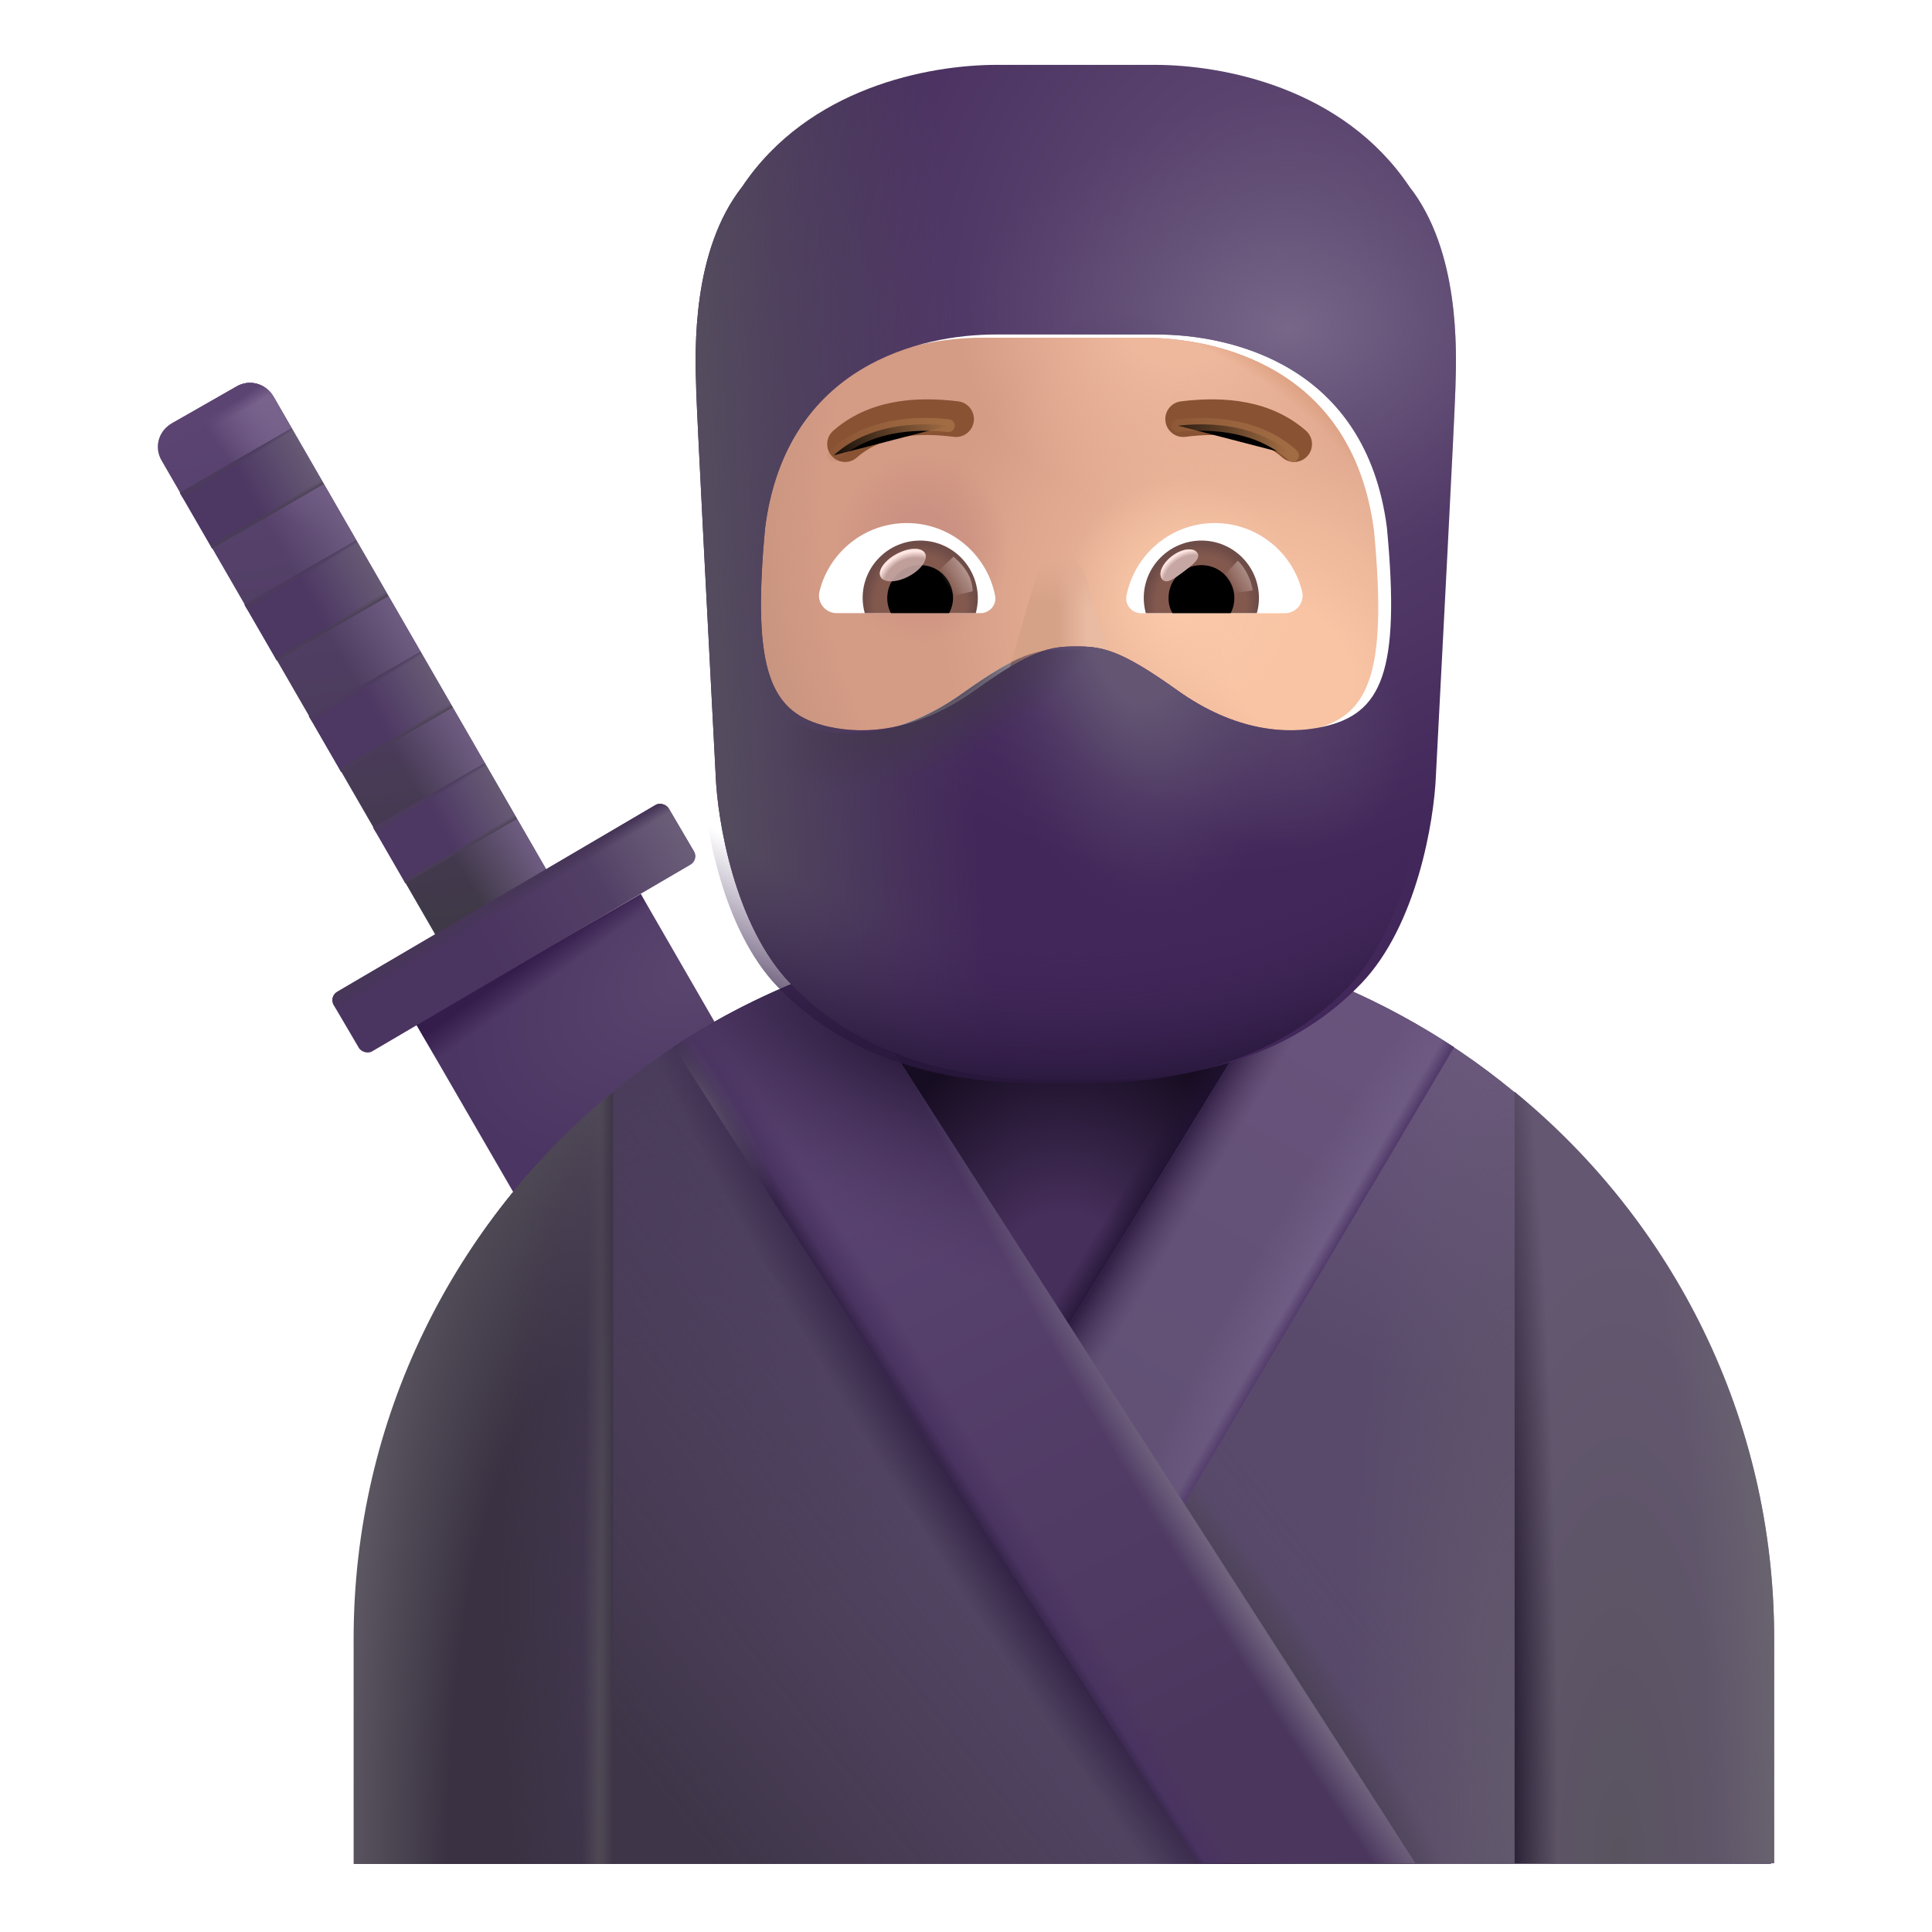 <svg viewBox="1 1 30 30" xmlns="http://www.w3.org/2000/svg">
<path d="M9.53 14.583L7.8 15.583L3.51 8.153C3.39 7.953 3.46 7.693 3.67 7.573L4.67 7.003C4.87 6.883 5.13 6.953 5.25 7.163L9.53 14.583Z" fill="url(#paint0_linear_4002_2911)"/>
<path d="M9.53 14.583L7.8 15.583L3.51 8.153C3.39 7.953 3.46 7.693 3.67 7.573L4.67 7.003C4.87 6.883 5.13 6.953 5.25 7.163L9.53 14.583Z" fill="url(#paint1_linear_4002_2911)"/>
<path d="M9.53 14.583L7.8 15.583L3.51 8.153C3.39 7.953 3.46 7.693 3.67 7.573L4.67 7.003C4.87 6.883 5.13 6.953 5.25 7.163L9.53 14.583Z" fill="url(#paint2_radial_4002_2911)"/>
<path d="M9.53 14.583L7.8 15.583L3.51 8.153C3.39 7.953 3.46 7.693 3.67 7.573L4.67 7.003C4.87 6.883 5.13 6.953 5.25 7.163L9.53 14.583Z" fill="url(#paint3_radial_4002_2911)"/>
<path d="M5.524 7.651L3.792 8.651L4.292 9.517L6.024 8.517L5.524 7.651Z" fill="url(#paint4_linear_4002_2911)"/>
<path d="M5.524 7.651L3.792 8.651L4.292 9.517L6.024 8.517L5.524 7.651Z" fill="url(#paint5_linear_4002_2911)"/>
<path d="M5.524 7.651L3.792 8.651L4.292 9.517L6.024 8.517L5.524 7.651Z" fill="url(#paint6_linear_4002_2911)"/>
<path d="M6.528 9.39L4.796 10.39L5.296 11.256L7.028 10.256L6.528 9.39Z" fill="url(#paint7_linear_4002_2911)"/>
<path d="M6.528 9.39L4.796 10.39L5.296 11.256L7.028 10.256L6.528 9.39Z" fill="url(#paint8_linear_4002_2911)"/>
<path d="M6.528 9.39L4.796 10.39L5.296 11.256L7.028 10.256L6.528 9.39Z" fill="url(#paint9_linear_4002_2911)"/>
<path d="M7.527 11.12L5.795 12.12L6.295 12.986L8.027 11.986L7.527 11.12Z" fill="url(#paint10_linear_4002_2911)"/>
<path d="M7.527 11.12L5.795 12.12L6.295 12.986L8.027 11.986L7.527 11.12Z" fill="url(#paint11_linear_4002_2911)"/>
<path d="M7.527 11.12L5.795 12.12L6.295 12.986L8.027 11.986L7.527 11.12Z" fill="url(#paint12_linear_4002_2911)"/>
<path d="M8.526 12.85L6.794 13.85L7.294 14.716L9.026 13.716L8.526 12.85Z" fill="url(#paint13_linear_4002_2911)"/>
<path d="M8.526 12.85L6.794 13.85L7.294 14.716L9.026 13.716L8.526 12.85Z" fill="url(#paint14_linear_4002_2911)"/>
<path d="M8.526 12.85L6.794 13.85L7.294 14.716L9.026 13.716L8.526 12.85Z" fill="url(#paint15_linear_4002_2911)"/>
<path d="M12.97 18.382L9.48 20.392L7.46 16.902L10.95 14.882L12.97 18.382Z" fill="url(#paint16_radial_4002_2911)"/>
<path d="M12.97 18.382L9.48 20.392L7.46 16.902L10.95 14.882L12.97 18.382Z" fill="url(#paint17_linear_4002_2911)"/>
<path d="M17.51 15.443C11.44 15.443 6.51 20.363 6.51 26.443V29.943H28.5V26.443C28.51 20.363 23.59 15.443 17.51 15.443Z" fill="#594A6B"/>
<path d="M17.51 15.443C11.44 15.443 6.51 20.363 6.51 26.443V29.943H28.5V26.443C28.51 20.363 23.59 15.443 17.51 15.443Z" fill="url(#paint18_radial_4002_2911)"/>
<path d="M17.51 15.443C11.44 15.443 6.51 20.363 6.51 26.443V29.943H28.5V26.443C28.51 20.363 23.59 15.443 17.51 15.443Z" fill="url(#paint19_radial_4002_2911)"/>
<path d="M17.51 15.443C11.44 15.443 6.51 20.363 6.51 26.443V29.943H28.5V26.443C28.51 20.363 23.59 15.443 17.51 15.443Z" fill="url(#paint20_linear_4002_2911)"/>
<path d="M17.51 15.443C11.44 15.443 6.51 20.363 6.51 26.443V29.943H28.5V26.443C28.51 20.363 23.59 15.443 17.51 15.443Z" fill="url(#paint21_radial_4002_2911)"/>
<path d="M17.51 15.443C11.44 15.443 6.51 20.363 6.51 26.443V29.943H28.5V26.443C28.51 20.363 23.59 15.443 17.51 15.443Z" fill="url(#paint22_radial_4002_2911)"/>
<path d="M17.51 15.443C11.44 15.443 6.51 20.363 6.51 26.443V29.943H28.5V26.443C28.51 20.363 23.59 15.443 17.51 15.443Z" fill="url(#paint23_radial_4002_2911)"/>
<path d="M13.5 16.263C13.28 16.333 13.07 16.403 12.85 16.483L17.6 22.343L22.16 16.483C21.94 16.403 21.73 16.323 21.51 16.263H13.5V16.263Z" fill="url(#paint24_radial_4002_2911)"/>
<path d="M13.5 16.263C13.28 16.333 13.07 16.403 12.85 16.483L17.6 22.343L22.16 16.483C21.94 16.403 21.73 16.323 21.51 16.263H13.5V16.263Z" fill="url(#paint25_linear_4002_2911)"/>
<path d="M21.01 16.003L16.76 22.943C17.24 23.923 17.94 24.993 18.44 25.963L23.58 17.263C22.79 16.743 21.93 16.313 21.01 16.003Z" fill="url(#paint26_linear_4002_2911)"/>
<path d="M21.01 16.003L16.76 22.943C17.24 23.923 17.94 24.993 18.44 25.963L23.58 17.263C22.79 16.743 21.93 16.313 21.01 16.003Z" fill="url(#paint27_radial_4002_2911)"/>
<path d="M21.01 16.003L16.76 22.943C17.24 23.923 17.94 24.993 18.44 25.963L23.58 17.263C22.79 16.743 21.93 16.313 21.01 16.003Z" fill="url(#paint28_linear_4002_2911)"/>
<path d="M21.01 16.003L16.76 22.943C17.24 23.923 17.94 24.993 18.44 25.963L23.58 17.263C22.79 16.743 21.93 16.313 21.01 16.003Z" fill="url(#paint29_linear_4002_2911)"/>
<path d="M11.46 17.253L19.62 29.933H22.98L14.02 16.003C13.11 16.313 12.25 16.733 11.46 17.253Z" fill="url(#paint30_linear_4002_2911)"/>
<path d="M11.46 17.253L19.62 29.933H22.98L14.02 16.003C13.11 16.313 12.25 16.733 11.46 17.253Z" fill="url(#paint31_radial_4002_2911)"/>
<path d="M11.46 17.253L19.62 29.933H22.98L14.02 16.003C13.11 16.313 12.25 16.733 11.46 17.253Z" fill="url(#paint32_linear_4002_2911)"/>
<path d="M11.46 17.253L19.62 29.933H22.98L14.02 16.003C13.11 16.313 12.25 16.733 11.46 17.253Z" fill="url(#paint33_radial_4002_2911)"/>
<path d="M11.46 17.253L19.62 29.933H22.98L14.02 16.003C13.11 16.313 12.25 16.733 11.46 17.253Z" fill="url(#paint34_radial_4002_2911)"/>
<g filter="url(#filter0_i_4002_2911)">
<rect x="6.106" y="16.577" width="6.032" height="1.072" rx="0.15" transform="rotate(-30.405 6.106 16.577)" fill="url(#paint35_linear_4002_2911)"/>
<rect x="6.106" y="16.577" width="6.032" height="1.072" rx="0.15" transform="rotate(-30.405 6.106 16.577)" fill="url(#paint36_linear_4002_2911)"/>
<rect x="6.106" y="16.577" width="6.032" height="1.072" rx="0.15" transform="rotate(-30.405 6.106 16.577)" fill="url(#paint37_linear_4002_2911)"/>
</g>
<path fill-rule="evenodd" clip-rule="evenodd" d="M10.521 29.943V17.953C8.061 19.966 6.491 23.023 6.491 26.449V29.943H10.521Z" fill="url(#paint38_radial_4002_2911)"/>
<path fill-rule="evenodd" clip-rule="evenodd" d="M10.521 29.943V17.953C8.061 19.966 6.491 23.023 6.491 26.449V29.943H10.521Z" fill="url(#paint39_radial_4002_2911)"/>
<path fill-rule="evenodd" clip-rule="evenodd" d="M10.521 29.943V17.953C8.061 19.966 6.491 23.023 6.491 26.449V29.943H10.521Z" fill="url(#paint40_radial_4002_2911)"/>
<path fill-rule="evenodd" clip-rule="evenodd" d="M10.521 29.943V17.953C8.061 19.966 6.491 23.023 6.491 26.449V29.943H10.521Z" fill="url(#paint41_linear_4002_2911)"/>
<path d="M24.519 29.933V17.953C26.978 19.965 28.549 23.019 28.549 26.442V29.933H24.519Z" fill="url(#paint42_radial_4002_2911)"/>
<path d="M24.519 29.933V17.953C26.978 19.965 28.549 23.019 28.549 26.442V29.933H24.519Z" fill="url(#paint43_radial_4002_2911)"/>
<path d="M24.519 29.933V17.953C26.978 19.965 28.549 23.019 28.549 26.442V29.933H24.519Z" fill="url(#paint44_radial_4002_2911)"/>
<path d="M16.262 6.244C15.111 6.244 13.008 6.707 12.681 9.244C12.47 11.494 12.767 12.131 13.666 12.334C14.234 12.462 15.042 12.408 15.939 11.768C16.83 11.131 17.107 11.088 17.509 11.088C17.911 11.088 18.188 11.131 19.079 11.768C19.975 12.408 20.784 12.462 21.352 12.334C22.251 12.131 22.548 11.494 22.336 9.244C22.01 6.707 19.907 6.244 18.756 6.244H16.262Z" fill="url(#paint45_radial_4002_2911)"/>
<path d="M16.262 6.244C15.111 6.244 13.008 6.707 12.681 9.244C12.47 11.494 12.767 12.131 13.666 12.334C14.234 12.462 15.042 12.408 15.939 11.768C16.83 11.131 17.107 11.088 17.509 11.088C17.911 11.088 18.188 11.131 19.079 11.768C19.975 12.408 20.784 12.462 21.352 12.334C22.251 12.131 22.548 11.494 22.336 9.244C22.01 6.707 19.907 6.244 18.756 6.244H16.262Z" fill="url(#paint46_radial_4002_2911)"/>
<path d="M16.262 6.244C15.111 6.244 13.008 6.707 12.681 9.244C12.47 11.494 12.767 12.131 13.666 12.334C14.234 12.462 15.042 12.408 15.939 11.768C16.83 11.131 17.107 11.088 17.509 11.088C17.911 11.088 18.188 11.131 19.079 11.768C19.975 12.408 20.784 12.462 21.352 12.334C22.251 12.131 22.548 11.494 22.336 9.244C22.01 6.707 19.907 6.244 18.756 6.244H16.262Z" fill="url(#paint47_radial_4002_2911)"/>
<path d="M16.262 6.244C15.111 6.244 13.008 6.707 12.681 9.244C12.47 11.494 12.767 12.131 13.666 12.334C14.234 12.462 15.042 12.408 15.939 11.768C16.83 11.131 17.107 11.088 17.509 11.088C17.911 11.088 18.188 11.131 19.079 11.768C19.975 12.408 20.784 12.462 21.352 12.334C22.251 12.131 22.548 11.494 22.336 9.244C22.01 6.707 19.907 6.244 18.756 6.244H16.262Z" fill="url(#paint48_radial_4002_2911)"/>
<path d="M16.262 6.244C15.111 6.244 13.008 6.707 12.681 9.244C12.47 11.494 12.767 12.131 13.666 12.334C14.234 12.462 15.042 12.408 15.939 11.768C16.83 11.131 17.107 11.088 17.509 11.088C17.911 11.088 18.188 11.131 19.079 11.768C19.975 12.408 20.784 12.462 21.352 12.334C22.251 12.131 22.548 11.494 22.336 9.244C22.01 6.707 19.907 6.244 18.756 6.244H16.262Z" fill="url(#paint49_radial_4002_2911)"/>
<path d="M16.262 6.244C15.111 6.244 13.008 6.707 12.681 9.244C12.47 11.494 12.767 12.131 13.666 12.334C14.234 12.462 15.042 12.408 15.939 11.768C16.83 11.131 17.107 11.088 17.509 11.088C17.911 11.088 18.188 11.131 19.079 11.768C19.975 12.408 20.784 12.462 21.352 12.334C22.251 12.131 22.548 11.494 22.336 9.244C22.01 6.707 19.907 6.244 18.756 6.244H16.262Z" fill="url(#paint50_radial_4002_2911)"/>
<g filter="url(#filter1_f_4002_2911)">
<path d="M17.09 9.948L16.558 11.786C16.45 12.165 16.71 12.543 17.079 12.543H17.865C18.234 12.543 18.494 12.159 18.386 11.786L17.855 9.948C17.741 9.541 17.209 9.541 17.09 9.948Z" fill="url(#paint51_linear_4002_2911)"/>
<path d="M17.09 9.948L16.558 11.786C16.45 12.165 16.71 12.543 17.079 12.543H17.865C18.234 12.543 18.494 12.159 18.386 11.786L17.855 9.948C17.741 9.541 17.209 9.541 17.09 9.948Z" fill="url(#paint52_linear_4002_2911)"/>
</g>
<g filter="url(#filter2_i_4002_2911)">
<path d="M21.178 7.887C20.635 7.415 19.926 7.348 19.238 7.432C19.086 7.451 18.978 7.589 18.997 7.741C19.015 7.893 19.154 8.002 19.306 7.983C19.835 7.918 20.392 7.939 20.813 8.305C20.929 8.406 21.104 8.394 21.205 8.278C21.305 8.163 21.293 7.988 21.178 7.887Z" fill="#885233"/>
</g>
<g filter="url(#filter3_i_4002_2911)">
<path d="M13.84 7.887C14.382 7.415 15.091 7.348 15.779 7.432C15.931 7.451 16.039 7.589 16.021 7.741C16.002 7.893 15.864 8.002 15.712 7.983C15.182 7.918 14.625 7.939 14.204 8.305C14.089 8.406 13.913 8.394 13.813 8.278C13.712 8.163 13.724 7.988 13.84 7.887Z" fill="#885233"/>
</g>
<path d="M19.863 9.122C20.516 9.122 21.068 9.572 21.218 10.181C21.263 10.355 21.129 10.522 20.95 10.522H18.719C18.577 10.522 18.464 10.392 18.492 10.25C18.618 9.609 19.182 9.122 19.863 9.122Z" fill="white"/>
<path d="M19.656 9.394C20.151 9.394 20.549 9.795 20.549 10.286C20.549 10.367 20.537 10.448 20.516 10.521H18.792C18.772 10.444 18.76 10.367 18.76 10.286C18.76 9.795 19.161 9.394 19.656 9.394Z" fill="url(#paint53_radial_4002_2911)"/>
<path d="M19.145 10.286C19.145 10.002 19.372 9.775 19.656 9.775C19.94 9.775 20.167 10.002 20.167 10.286C20.167 10.371 20.147 10.452 20.11 10.521H19.206C19.165 10.452 19.145 10.371 19.145 10.286Z" fill="black"/>
<g filter="url(#filter4_f_4002_2911)">
<path d="M19.59 9.582C19.654 9.667 19.521 9.771 19.37 9.884C19.219 9.997 19.107 10.076 19.043 9.991C18.98 9.906 19.051 9.746 19.202 9.633C19.353 9.52 19.527 9.497 19.59 9.582Z" fill="#C7A7A3"/>
<path d="M19.59 9.582C19.654 9.667 19.521 9.771 19.37 9.884C19.219 9.997 19.107 10.076 19.043 9.991C18.98 9.906 19.051 9.746 19.202 9.633C19.353 9.52 19.527 9.497 19.59 9.582Z" fill="url(#paint54_radial_4002_2911)"/>
</g>
<g filter="url(#filter5_f_4002_2911)">
<path d="M20.451 10.169C20.418 9.938 20.283 9.764 20.22 9.706L19.96 9.991L20.077 10.22L20.451 10.169Z" fill="url(#paint55_linear_4002_2911)"/>
</g>
<path d="M15.081 9.122C14.428 9.122 13.876 9.572 13.726 10.18C13.681 10.355 13.815 10.521 13.994 10.521H16.225C16.367 10.521 16.481 10.391 16.452 10.249C16.326 9.608 15.759 9.122 15.081 9.122Z" fill="white"/>
<path d="M15.288 9.394C14.793 9.394 14.395 9.795 14.395 10.286C14.395 10.367 14.408 10.448 14.428 10.521H16.152C16.172 10.444 16.184 10.367 16.184 10.286C16.18 9.795 15.783 9.394 15.288 9.394Z" fill="url(#paint56_radial_4002_2911)"/>
<path d="M15.799 10.286C15.799 10.002 15.572 9.775 15.288 9.775C15.004 9.775 14.777 10.002 14.777 10.286C14.777 10.371 14.797 10.452 14.834 10.521H15.738C15.775 10.452 15.799 10.371 15.799 10.286Z" fill="black"/>
<g filter="url(#filter6_f_4002_2911)">
<path d="M16.103 10.181C16.103 9.893 15.869 9.701 15.805 9.643L15.517 9.921L15.694 10.283L16.103 10.181Z" fill="url(#paint57_linear_4002_2911)"/>
</g>
<g filter="url(#filter7_f_4002_2911)">
<ellipse cx="15.019" cy="9.775" rx="0.39" ry="0.197" transform="rotate(-27.914 15.019 9.775)" fill="#C7A7A3" fill-opacity="0.9"/>
<ellipse cx="15.019" cy="9.775" rx="0.39" ry="0.197" transform="rotate(-27.914 15.019 9.775)" fill="url(#paint58_radial_4002_2911)"/>
</g>
<g filter="url(#filter8_iii_4002_2911)">
<path fill-rule="evenodd" clip-rule="evenodd" d="M12.326 3.947C13.356 2.41 15.217 2.057 16.282 2.057H18.728C19.792 2.057 21.654 2.41 22.684 3.947C23.467 4.945 23.419 6.484 23.4 7.064L23.398 7.119C23.386 7.544 23.192 11.275 23.097 13.088C23.07 13.791 22.801 15.422 21.937 16.322C20.775 17.533 19.137 17.879 17.505 17.813C15.873 17.879 14.235 17.533 13.073 16.322C12.209 15.422 11.94 13.791 11.913 13.088C11.818 11.275 11.624 7.544 11.611 7.119L11.61 7.064C11.591 6.484 11.542 4.945 12.326 3.947ZM12.681 9.244C13.008 6.707 15.111 6.244 16.262 6.244H18.756C19.907 6.244 22.01 6.707 22.336 9.244C22.548 11.494 22.251 12.131 21.352 12.334C20.784 12.462 19.975 12.408 19.079 11.768C18.188 11.131 17.911 11.088 17.509 11.088C17.107 11.088 16.83 11.131 15.939 11.768C15.042 12.408 14.234 12.462 13.666 12.334C12.767 12.131 12.47 11.494 12.681 9.244Z" fill="url(#paint59_radial_4002_2911)"/>
<path fill-rule="evenodd" clip-rule="evenodd" d="M12.326 3.947C13.356 2.41 15.217 2.057 16.282 2.057H18.728C19.792 2.057 21.654 2.41 22.684 3.947C23.467 4.945 23.419 6.484 23.4 7.064L23.398 7.119C23.386 7.544 23.192 11.275 23.097 13.088C23.07 13.791 22.801 15.422 21.937 16.322C20.775 17.533 19.137 17.879 17.505 17.813C15.873 17.879 14.235 17.533 13.073 16.322C12.209 15.422 11.94 13.791 11.913 13.088C11.818 11.275 11.624 7.544 11.611 7.119L11.61 7.064C11.591 6.484 11.542 4.945 12.326 3.947ZM12.681 9.244C13.008 6.707 15.111 6.244 16.262 6.244H18.756C19.907 6.244 22.01 6.707 22.336 9.244C22.548 11.494 22.251 12.131 21.352 12.334C20.784 12.462 19.975 12.408 19.079 11.768C18.188 11.131 17.911 11.088 17.509 11.088C17.107 11.088 16.83 11.131 15.939 11.768C15.042 12.408 14.234 12.462 13.666 12.334C12.767 12.131 12.47 11.494 12.681 9.244Z" fill="url(#paint60_radial_4002_2911)"/>
<path fill-rule="evenodd" clip-rule="evenodd" d="M12.326 3.947C13.356 2.41 15.217 2.057 16.282 2.057H18.728C19.792 2.057 21.654 2.41 22.684 3.947C23.467 4.945 23.419 6.484 23.4 7.064L23.398 7.119C23.386 7.544 23.192 11.275 23.097 13.088C23.07 13.791 22.801 15.422 21.937 16.322C20.775 17.533 19.137 17.879 17.505 17.813C15.873 17.879 14.235 17.533 13.073 16.322C12.209 15.422 11.94 13.791 11.913 13.088C11.818 11.275 11.624 7.544 11.611 7.119L11.61 7.064C11.591 6.484 11.542 4.945 12.326 3.947ZM12.681 9.244C13.008 6.707 15.111 6.244 16.262 6.244H18.756C19.907 6.244 22.01 6.707 22.336 9.244C22.548 11.494 22.251 12.131 21.352 12.334C20.784 12.462 19.975 12.408 19.079 11.768C18.188 11.131 17.911 11.088 17.509 11.088C17.107 11.088 16.83 11.131 15.939 11.768C15.042 12.408 14.234 12.462 13.666 12.334C12.767 12.131 12.47 11.494 12.681 9.244Z" fill="url(#paint61_radial_4002_2911)"/>
<path fill-rule="evenodd" clip-rule="evenodd" d="M12.326 3.947C13.356 2.41 15.217 2.057 16.282 2.057H18.728C19.792 2.057 21.654 2.41 22.684 3.947C23.467 4.945 23.419 6.484 23.4 7.064L23.398 7.119C23.386 7.544 23.192 11.275 23.097 13.088C23.07 13.791 22.801 15.422 21.937 16.322C20.775 17.533 19.137 17.879 17.505 17.813C15.873 17.879 14.235 17.533 13.073 16.322C12.209 15.422 11.94 13.791 11.913 13.088C11.818 11.275 11.624 7.544 11.611 7.119L11.61 7.064C11.591 6.484 11.542 4.945 12.326 3.947ZM12.681 9.244C13.008 6.707 15.111 6.244 16.262 6.244H18.756C19.907 6.244 22.01 6.707 22.336 9.244C22.548 11.494 22.251 12.131 21.352 12.334C20.784 12.462 19.975 12.408 19.079 11.768C18.188 11.131 17.911 11.088 17.509 11.088C17.107 11.088 16.83 11.131 15.939 11.768C15.042 12.408 14.234 12.462 13.666 12.334C12.767 12.131 12.47 11.494 12.681 9.244Z" fill="url(#paint62_linear_4002_2911)"/>
<path fill-rule="evenodd" clip-rule="evenodd" d="M12.326 3.947C13.356 2.41 15.217 2.057 16.282 2.057H18.728C19.792 2.057 21.654 2.41 22.684 3.947C23.467 4.945 23.419 6.484 23.4 7.064L23.398 7.119C23.386 7.544 23.192 11.275 23.097 13.088C23.07 13.791 22.801 15.422 21.937 16.322C20.775 17.533 19.137 17.879 17.505 17.813C15.873 17.879 14.235 17.533 13.073 16.322C12.209 15.422 11.94 13.791 11.913 13.088C11.818 11.275 11.624 7.544 11.611 7.119L11.61 7.064C11.591 6.484 11.542 4.945 12.326 3.947ZM12.681 9.244C13.008 6.707 15.111 6.244 16.262 6.244H18.756C19.907 6.244 22.01 6.707 22.336 9.244C22.548 11.494 22.251 12.131 21.352 12.334C20.784 12.462 19.975 12.408 19.079 11.768C18.188 11.131 17.911 11.088 17.509 11.088C17.107 11.088 16.83 11.131 15.939 11.768C15.042 12.408 14.234 12.462 13.666 12.334C12.767 12.131 12.47 11.494 12.681 9.244Z" fill="url(#paint63_radial_4002_2911)"/>
</g>
<path fill-rule="evenodd" clip-rule="evenodd" d="M12.326 3.947C13.356 2.41 15.217 2.057 16.282 2.057H18.728C19.792 2.057 21.654 2.41 22.684 3.947C23.467 4.945 23.419 6.484 23.4 7.064L23.398 7.119C23.386 7.544 23.192 11.275 23.097 13.088C23.07 13.791 22.801 15.422 21.937 16.322C20.775 17.533 19.137 17.879 17.505 17.813C15.873 17.879 14.235 17.533 13.073 16.322C12.209 15.422 11.94 13.791 11.913 13.088C11.818 11.275 11.624 7.544 11.611 7.119L11.61 7.064C11.591 6.484 11.542 4.945 12.326 3.947ZM12.681 9.244C13.008 6.707 15.111 6.244 16.262 6.244H18.756C19.907 6.244 22.01 6.707 22.336 9.244C22.548 11.494 22.251 12.131 21.352 12.334C20.784 12.462 19.975 12.408 19.079 11.768C18.188 11.131 17.911 11.088 17.509 11.088C17.107 11.088 16.83 11.131 15.939 11.768C15.042 12.408 14.234 12.462 13.666 12.334C12.767 12.131 12.47 11.494 12.681 9.244Z" fill="url(#paint64_radial_4002_2911)"/>
<path fill-rule="evenodd" clip-rule="evenodd" d="M12.326 3.947C13.356 2.41 15.217 2.057 16.282 2.057H18.728C19.792 2.057 21.654 2.41 22.684 3.947C23.467 4.945 23.419 6.484 23.4 7.064L23.398 7.119C23.386 7.544 23.192 11.275 23.097 13.088C23.07 13.791 22.801 15.422 21.937 16.322C20.775 17.533 19.137 17.879 17.505 17.813C15.873 17.879 14.235 17.533 13.073 16.322C12.209 15.422 11.94 13.791 11.913 13.088C11.818 11.275 11.624 7.544 11.611 7.119L11.61 7.064C11.591 6.484 11.542 4.945 12.326 3.947ZM12.681 9.244C13.008 6.707 15.111 6.244 16.262 6.244H18.756C19.907 6.244 22.01 6.707 22.336 9.244C22.548 11.494 22.251 12.131 21.352 12.334C20.784 12.462 19.975 12.408 19.079 11.768C18.188 11.131 17.911 11.088 17.509 11.088C17.107 11.088 16.83 11.131 15.939 11.768C15.042 12.408 14.234 12.462 13.666 12.334C12.767 12.131 12.47 11.494 12.681 9.244Z" fill="url(#paint65_radial_4002_2911)"/>
<g filter="url(#filter9_f_4002_2911)">
<path d="M19.291 7.61C19.596 7.576 20.463 7.516 21.072 8.071" stroke="url(#paint66_linear_4002_2911)" stroke-width="0.2" stroke-linecap="round"/>
</g>
<g filter="url(#filter10_f_4002_2911)">
<path d="M15.726 7.61C15.422 7.576 14.555 7.516 13.945 8.071" stroke="url(#paint67_linear_4002_2911)" stroke-width="0.2" stroke-linecap="round"/>
</g>
<defs>
<filter id="filter0_i_4002_2911" x="6.161" y="13.48" width="5.634" height="3.967" filterUnits="userSpaceOnUse" color-interpolation-filters="sRGB">
<feFlood flood-opacity="0" result="BackgroundImageFix"/>
<feBlend mode="normal" in="SourceGraphic" in2="BackgroundImageFix" result="shape"/>
<feColorMatrix in="SourceAlpha" type="matrix" values="0 0 0 0 0 0 0 0 0 0 0 0 0 0 0 0 0 0 127 0" result="hardAlpha"/>
<feOffset dy="-0.1"/>
<feGaussianBlur stdDeviation="0.075"/>
<feComposite in2="hardAlpha" operator="arithmetic" k2="-1" k3="1"/>
<feColorMatrix type="matrix" values="0 0 0 0 0.227 0 0 0 0 0.141 0 0 0 0 0.314 0 0 0 1 0"/>
<feBlend mode="normal" in2="shape" result="effect1_innerShadow_4002_2911"/>
</filter>
<filter id="filter1_f_4002_2911" x="16.434" y="9.543" width="2.077" height="3.1" filterUnits="userSpaceOnUse" color-interpolation-filters="sRGB">
<feFlood flood-opacity="0" result="BackgroundImageFix"/>
<feBlend mode="normal" in="SourceGraphic" in2="BackgroundImageFix" result="shape"/>
<feGaussianBlur stdDeviation="0.05" result="effect1_foregroundBlur_4002_2911"/>
</filter>
<filter id="filter2_i_4002_2911" x="18.995" y="7.201" width="2.378" height="1.172" filterUnits="userSpaceOnUse" color-interpolation-filters="sRGB">
<feFlood flood-opacity="0" result="BackgroundImageFix"/>
<feBlend mode="normal" in="SourceGraphic" in2="BackgroundImageFix" result="shape"/>
<feColorMatrix in="SourceAlpha" type="matrix" values="0 0 0 0 0 0 0 0 0 0 0 0 0 0 0 0 0 0 127 0" result="hardAlpha"/>
<feOffset dx="0.1" dy="-0.2"/>
<feGaussianBlur stdDeviation="0.125"/>
<feComposite in2="hardAlpha" operator="arithmetic" k2="-1" k3="1"/>
<feColorMatrix type="matrix" values="0 0 0 0 0.475 0 0 0 0 0.275 0 0 0 0 0.161 0 0 0 1 0"/>
<feBlend mode="normal" in2="shape" result="effect1_innerShadow_4002_2911"/>
</filter>
<filter id="filter3_i_4002_2911" x="13.745" y="7.201" width="2.378" height="1.172" filterUnits="userSpaceOnUse" color-interpolation-filters="sRGB">
<feFlood flood-opacity="0" result="BackgroundImageFix"/>
<feBlend mode="normal" in="SourceGraphic" in2="BackgroundImageFix" result="shape"/>
<feColorMatrix in="SourceAlpha" type="matrix" values="0 0 0 0 0 0 0 0 0 0 0 0 0 0 0 0 0 0 127 0" result="hardAlpha"/>
<feOffset dx="0.1" dy="-0.2"/>
<feGaussianBlur stdDeviation="0.125"/>
<feComposite in2="hardAlpha" operator="arithmetic" k2="-1" k3="1"/>
<feColorMatrix type="matrix" values="0 0 0 0 0.475 0 0 0 0 0.275 0 0 0 0 0.161 0 0 0 1 0"/>
<feBlend mode="normal" in2="shape" result="effect1_innerShadow_4002_2911"/>
</filter>
<filter id="filter4_f_4002_2911" x="18.92" y="9.431" width="0.787" height="0.696" filterUnits="userSpaceOnUse" color-interpolation-filters="sRGB">
<feFlood flood-opacity="0" result="BackgroundImageFix"/>
<feBlend mode="normal" in="SourceGraphic" in2="BackgroundImageFix" result="shape"/>
<feGaussianBlur stdDeviation="0.05" result="effect1_foregroundBlur_4002_2911"/>
</filter>
<filter id="filter5_f_4002_2911" x="19.76" y="9.506" width="0.891" height="0.913" filterUnits="userSpaceOnUse" color-interpolation-filters="sRGB">
<feFlood flood-opacity="0" result="BackgroundImageFix"/>
<feBlend mode="normal" in="SourceGraphic" in2="BackgroundImageFix" result="shape"/>
<feGaussianBlur stdDeviation="0.1" result="effect1_foregroundBlur_4002_2911"/>
</filter>
<filter id="filter6_f_4002_2911" x="15.317" y="9.443" width="0.986" height="1.04" filterUnits="userSpaceOnUse" color-interpolation-filters="sRGB">
<feFlood flood-opacity="0" result="BackgroundImageFix"/>
<feBlend mode="normal" in="SourceGraphic" in2="BackgroundImageFix" result="shape"/>
<feGaussianBlur stdDeviation="0.1" result="effect1_foregroundBlur_4002_2911"/>
</filter>
<filter id="filter7_f_4002_2911" x="14.562" y="9.423" width="0.913" height="0.705" filterUnits="userSpaceOnUse" color-interpolation-filters="sRGB">
<feFlood flood-opacity="0" result="BackgroundImageFix"/>
<feBlend mode="normal" in="SourceGraphic" in2="BackgroundImageFix" result="shape"/>
<feGaussianBlur stdDeviation="0.05" result="effect1_foregroundBlur_4002_2911"/>
</filter>
<filter id="filter8_iii_4002_2911" x="11.602" y="1.807" width="11.956" height="16.164" filterUnits="userSpaceOnUse" color-interpolation-filters="sRGB">
<feFlood flood-opacity="0" result="BackgroundImageFix"/>
<feBlend mode="normal" in="SourceGraphic" in2="BackgroundImageFix" result="shape"/>
<feColorMatrix in="SourceAlpha" type="matrix" values="0 0 0 0 0 0 0 0 0 0 0 0 0 0 0 0 0 0 127 0" result="hardAlpha"/>
<feOffset dy="-0.25"/>
<feGaussianBlur stdDeviation="0.125"/>
<feComposite in2="hardAlpha" operator="arithmetic" k2="-1" k3="1"/>
<feColorMatrix type="matrix" values="0 0 0 0 0.325 0 0 0 0 0.184 0 0 0 0 0.373 0 0 0 1 0"/>
<feBlend mode="normal" in2="shape" result="effect1_innerShadow_4002_2911"/>
<feColorMatrix in="SourceAlpha" type="matrix" values="0 0 0 0 0 0 0 0 0 0 0 0 0 0 0 0 0 0 127 0" result="hardAlpha"/>
<feOffset dx="0.15" dy="0.15"/>
<feGaussianBlur stdDeviation="0.2"/>
<feComposite in2="hardAlpha" operator="arithmetic" k2="-1" k3="1"/>
<feColorMatrix type="matrix" values="0 0 0 0 0.451 0 0 0 0 0.4 0 0 0 0 0.475 0 0 0 1 0"/>
<feBlend mode="normal" in2="effect1_innerShadow_4002_2911" result="effect2_innerShadow_4002_2911"/>
<feColorMatrix in="SourceAlpha" type="matrix" values="0 0 0 0 0 0 0 0 0 0 0 0 0 0 0 0 0 0 127 0" result="hardAlpha"/>
<feOffset dx="0.05" dy="0.05"/>
<feGaussianBlur stdDeviation="0.1"/>
<feComposite in2="hardAlpha" operator="arithmetic" k2="-1" k3="1"/>
<feColorMatrix type="matrix" values="0 0 0 0 0.235 0 0 0 0 0.153 0 0 0 0 0.302 0 0 0 1 0"/>
<feBlend mode="normal" in2="effect2_innerShadow_4002_2911" result="effect3_innerShadow_4002_2911"/>
</filter>
<filter id="filter9_f_4002_2911" x="19.041" y="7.339" width="2.281" height="0.982" filterUnits="userSpaceOnUse" color-interpolation-filters="sRGB">
<feFlood flood-opacity="0" result="BackgroundImageFix"/>
<feBlend mode="normal" in="SourceGraphic" in2="BackgroundImageFix" result="shape"/>
<feGaussianBlur stdDeviation="0.075" result="effect1_foregroundBlur_4002_2911"/>
</filter>
<filter id="filter10_f_4002_2911" x="13.695" y="7.339" width="2.281" height="0.982" filterUnits="userSpaceOnUse" color-interpolation-filters="sRGB">
<feFlood flood-opacity="0" result="BackgroundImageFix"/>
<feBlend mode="normal" in="SourceGraphic" in2="BackgroundImageFix" result="shape"/>
<feGaussianBlur stdDeviation="0.075" result="effect1_foregroundBlur_4002_2911"/>
</filter>
<linearGradient id="paint0_linear_4002_2911" x1="7.826" y1="16.696" x2="6.326" y2="7.54" gradientUnits="userSpaceOnUse">
<stop stop-color="#3A373F"/>
<stop offset="0.521" stop-color="#4C3C5D"/>
<stop offset="1" stop-color="#5A4371"/>
</linearGradient>
<linearGradient id="paint1_linear_4002_2911" x1="8.67" y1="12.633" x2="7.483" y2="13.305" gradientUnits="userSpaceOnUse">
<stop offset="0.108" stop-color="#715F84"/>
<stop offset="1" stop-color="#715F84" stop-opacity="0"/>
</linearGradient>
<radialGradient id="paint2_radial_4002_2911" cx="0" cy="0" r="1" gradientUnits="userSpaceOnUse" gradientTransform="translate(4.936 6.945) rotate(58.877) scale(2.721 1.002)">
<stop stop-color="#7A658F"/>
<stop offset="1" stop-color="#7A658F" stop-opacity="0"/>
</radialGradient>
<radialGradient id="paint3_radial_4002_2911" cx="0" cy="0" r="1" gradientUnits="userSpaceOnUse" gradientTransform="translate(4.17 7.286) rotate(62.632) scale(0.374 2.216)">
<stop offset="0.498" stop-color="#5C4472"/>
<stop offset="1" stop-color="#5C4472" stop-opacity="0"/>
</radialGradient>
<linearGradient id="paint4_linear_4002_2911" x1="6.024" y1="8.372" x2="4.997" y2="8.934" gradientUnits="userSpaceOnUse">
<stop stop-color="#695D76"/>
<stop offset="1" stop-color="#4D3763"/>
</linearGradient>
<linearGradient id="paint5_linear_4002_2911" x1="4.658" y1="8.151" x2="4.704" y2="8.223" gradientUnits="userSpaceOnUse">
<stop offset="0.152" stop-color="#4C3B5D"/>
<stop offset="1" stop-color="#4C3B5D" stop-opacity="0"/>
</linearGradient>
<linearGradient id="paint6_linear_4002_2911" x1="5.184" y1="9.02" x2="5.114" y2="8.899" gradientUnits="userSpaceOnUse">
<stop stop-color="#453F4D"/>
<stop offset="0.634" stop-color="#4A4352" stop-opacity="0"/>
</linearGradient>
<linearGradient id="paint7_linear_4002_2911" x1="7.028" y1="10.11" x2="6" y2="10.673" gradientUnits="userSpaceOnUse">
<stop stop-color="#695D76"/>
<stop offset="1" stop-color="#4D3763"/>
</linearGradient>
<linearGradient id="paint8_linear_4002_2911" x1="5.662" y1="9.89" x2="5.707" y2="9.962" gradientUnits="userSpaceOnUse">
<stop offset="0.152" stop-color="#4C3B5D"/>
<stop offset="1" stop-color="#4C3B5D" stop-opacity="0"/>
</linearGradient>
<linearGradient id="paint9_linear_4002_2911" x1="6.188" y1="10.759" x2="6.117" y2="10.638" gradientUnits="userSpaceOnUse">
<stop stop-color="#453F4D"/>
<stop offset="0.634" stop-color="#4A4352" stop-opacity="0"/>
</linearGradient>
<linearGradient id="paint10_linear_4002_2911" x1="8.027" y1="11.841" x2="6.999" y2="12.403" gradientUnits="userSpaceOnUse">
<stop stop-color="#695D76"/>
<stop offset="1" stop-color="#4D3763"/>
</linearGradient>
<linearGradient id="paint11_linear_4002_2911" x1="6.661" y1="11.62" x2="6.706" y2="11.692" gradientUnits="userSpaceOnUse">
<stop offset="0.152" stop-color="#4C3B5D"/>
<stop offset="1" stop-color="#4C3B5D" stop-opacity="0"/>
</linearGradient>
<linearGradient id="paint12_linear_4002_2911" x1="7.187" y1="12.489" x2="7.117" y2="12.368" gradientUnits="userSpaceOnUse">
<stop stop-color="#453F4D"/>
<stop offset="0.634" stop-color="#4A4352" stop-opacity="0"/>
</linearGradient>
<linearGradient id="paint13_linear_4002_2911" x1="9.026" y1="13.571" x2="7.998" y2="14.133" gradientUnits="userSpaceOnUse">
<stop stop-color="#695D76"/>
<stop offset="1" stop-color="#4D3763"/>
</linearGradient>
<linearGradient id="paint14_linear_4002_2911" x1="7.66" y1="13.35" x2="7.705" y2="13.422" gradientUnits="userSpaceOnUse">
<stop offset="0.152" stop-color="#4C3B5D"/>
<stop offset="1" stop-color="#4C3B5D" stop-opacity="0"/>
</linearGradient>
<linearGradient id="paint15_linear_4002_2911" x1="8.186" y1="14.219" x2="8.116" y2="14.098" gradientUnits="userSpaceOnUse">
<stop stop-color="#453F4D"/>
<stop offset="0.634" stop-color="#4A4352" stop-opacity="0"/>
</linearGradient>
<radialGradient id="paint16_radial_4002_2911" cx="0" cy="0" r="1" gradientUnits="userSpaceOnUse" gradientTransform="translate(11.92 15.946) rotate(148.61) scale(4.32 2.592)">
<stop stop-color="#5A466E"/>
<stop offset="1" stop-color="#4B3563"/>
</radialGradient>
<linearGradient id="paint17_linear_4002_2911" x1="8.67" y1="16.008" x2="9.061" y2="16.555" gradientUnits="userSpaceOnUse">
<stop offset="0.341" stop-color="#341C4B"/>
<stop offset="1" stop-color="#341C4B" stop-opacity="0"/>
</linearGradient>
<radialGradient id="paint18_radial_4002_2911" cx="0" cy="0" r="1" gradientUnits="userSpaceOnUse" gradientTransform="translate(23.951 17.196) rotate(116.259) scale(5.227 7.927)">
<stop stop-color="#6C597E"/>
<stop offset="1" stop-color="#6C597E" stop-opacity="0"/>
</radialGradient>
<radialGradient id="paint19_radial_4002_2911" cx="0" cy="0" r="1" gradientUnits="userSpaceOnUse" gradientTransform="translate(11.233 17.29) rotate(61.374) scale(8.936 15.276)">
<stop stop-color="#4A3A5C"/>
<stop offset="1" stop-color="#4A3A5C" stop-opacity="0"/>
</radialGradient>
<linearGradient id="paint20_linear_4002_2911" x1="11.733" y1="29.477" x2="20.264" y2="22.693" gradientUnits="userSpaceOnUse">
<stop stop-color="#3E3548"/>
<stop offset="1" stop-color="#534464" stop-opacity="0"/>
</linearGradient>
<radialGradient id="paint21_radial_4002_2911" cx="0" cy="0" r="1" gradientUnits="userSpaceOnUse" gradientTransform="translate(17.233 24.883) rotate(147.265) scale(1.56 13.13)">
<stop offset="0.491" stop-color="#342447"/>
<stop offset="1" stop-color="#342447" stop-opacity="0"/>
</radialGradient>
<radialGradient id="paint22_radial_4002_2911" cx="0" cy="0" r="1" gradientUnits="userSpaceOnUse" gradientTransform="translate(24.576 28.946) rotate(180) scale(2.656 13.502)">
<stop stop-color="#62596C"/>
<stop offset="1" stop-color="#62596C" stop-opacity="0"/>
</radialGradient>
<radialGradient id="paint23_radial_4002_2911" cx="0" cy="0" r="1" gradientUnits="userSpaceOnUse" gradientTransform="translate(20.389 27.54) rotate(-33.341) scale(1.421 7.243)">
<stop offset="0.521" stop-color="#494153"/>
<stop offset="1" stop-color="#494153" stop-opacity="0"/>
</radialGradient>
<radialGradient id="paint24_radial_4002_2911" cx="0" cy="0" r="1" gradientUnits="userSpaceOnUse" gradientTransform="translate(17.505 21.258) rotate(-90) scale(4.25 3.447)">
<stop offset="0.338" stop-color="#462F5B"/>
<stop offset="1" stop-color="#170D22"/>
</radialGradient>
<linearGradient id="paint25_linear_4002_2911" x1="19.154" y1="19.469" x2="18.623" y2="19.149" gradientUnits="userSpaceOnUse">
<stop offset="0.207" stop-color="#201232"/>
<stop offset="1" stop-color="#201232" stop-opacity="0"/>
</linearGradient>
<linearGradient id="paint26_linear_4002_2911" x1="22.108" y1="16.415" x2="17.92" y2="23.696" gradientUnits="userSpaceOnUse">
<stop stop-color="#68537C"/>
<stop offset="1" stop-color="#615074"/>
</linearGradient>
<radialGradient id="paint27_radial_4002_2911" cx="0" cy="0" r="1" gradientUnits="userSpaceOnUse" gradientTransform="translate(21.795 20.258) rotate(120.763) scale(7.637 0.987)">
<stop offset="0.103" stop-color="#715E86"/>
<stop offset="1" stop-color="#715E86" stop-opacity="0"/>
</radialGradient>
<linearGradient id="paint28_linear_4002_2911" x1="21.491" y1="20.856" x2="21.291" y2="20.739" gradientUnits="userSpaceOnUse">
<stop offset="0.171" stop-color="#533C6B"/>
<stop offset="1" stop-color="#533C6B" stop-opacity="0"/>
</linearGradient>
<linearGradient id="paint29_linear_4002_2911" x1="19.592" y1="18.086" x2="20.287" y2="18.5" gradientUnits="userSpaceOnUse">
<stop offset="0.094" stop-color="#2F1C41"/>
<stop offset="1" stop-color="#4C375F" stop-opacity="0"/>
</linearGradient>
<linearGradient id="paint30_linear_4002_2911" x1="14.014" y1="16.821" x2="20.795" y2="29.933" gradientUnits="userSpaceOnUse">
<stop stop-color="#5C4574"/>
<stop offset="0.845" stop-color="#4B375E"/>
</linearGradient>
<radialGradient id="paint31_radial_4002_2911" cx="0" cy="0" r="1" gradientUnits="userSpaceOnUse" gradientTransform="translate(15.17 17.258) rotate(114.444) scale(3.021 7.945)">
<stop offset="0.113" stop-color="#301F42"/>
<stop offset="1" stop-color="#4D3663" stop-opacity="0"/>
</radialGradient>
<linearGradient id="paint32_linear_4002_2911" x1="15.939" y1="24.402" x2="16.539" y2="24.025" gradientUnits="userSpaceOnUse">
<stop stop-color="#2E1D40"/>
<stop offset="0.376" stop-color="#493360"/>
<stop offset="1" stop-color="#493360" stop-opacity="0"/>
</linearGradient>
<radialGradient id="paint33_radial_4002_2911" cx="0" cy="0" r="1" gradientUnits="userSpaceOnUse" gradientTransform="translate(11.998 18.196) rotate(-31.827) scale(0.533 2.446)">
<stop stop-color="#5D516B"/>
<stop offset="0.762" stop-color="#5D516B" stop-opacity="0"/>
</radialGradient>
<radialGradient id="paint34_radial_4002_2911" cx="0" cy="0" r="1" gradientUnits="userSpaceOnUse" gradientTransform="translate(20.639 25.415) rotate(148.223) scale(1.038 11.849)">
<stop offset="0.498" stop-color="#70637E"/>
<stop offset="1" stop-color="#70637E" stop-opacity="0"/>
</radialGradient>
<linearGradient id="paint35_linear_4002_2911" x1="12.313" y1="17.35" x2="8.482" y2="17.348" gradientUnits="userSpaceOnUse">
<stop stop-color="#59486A"/>
<stop offset="1" stop-color="#4A3460"/>
</linearGradient>
<linearGradient id="paint36_linear_4002_2911" x1="12.392" y1="17.215" x2="10.635" y2="17.198" gradientUnits="userSpaceOnUse">
<stop offset="0.176" stop-color="#6A5D78"/>
<stop offset="1" stop-color="#6A5D78" stop-opacity="0"/>
</linearGradient>
<linearGradient id="paint37_linear_4002_2911" x1="9.122" y1="16.577" x2="9.124" y2="16.81" gradientUnits="userSpaceOnUse">
<stop offset="0.238" stop-color="#473658"/>
<stop offset="1" stop-color="#473658" stop-opacity="0"/>
</linearGradient>
<radialGradient id="paint38_radial_4002_2911" cx="0" cy="0" r="1" gradientUnits="userSpaceOnUse" gradientTransform="translate(9.913 29.943) rotate(-90) scale(15.06 3.976)">
<stop offset="0.493" stop-color="#3A3242"/>
<stop offset="1" stop-color="#646069"/>
</radialGradient>
<radialGradient id="paint39_radial_4002_2911" cx="0" cy="0" r="1" gradientUnits="userSpaceOnUse" gradientTransform="translate(10.521 25.785) rotate(180) scale(1.744 9.929)">
<stop stop-color="#433751"/>
<stop offset="1" stop-color="#433751" stop-opacity="0"/>
</radialGradient>
<radialGradient id="paint40_radial_4002_2911" cx="0" cy="0" r="1" gradientUnits="userSpaceOnUse" gradientTransform="translate(10.521 29.943) rotate(180) scale(0.479 16.211)">
<stop offset="0.478" stop-color="#4E4855"/>
<stop offset="1" stop-color="#4E4855" stop-opacity="0"/>
</radialGradient>
<linearGradient id="paint41_linear_4002_2911" x1="10.764" y1="29.943" x2="10.326" y2="29.943" gradientUnits="userSpaceOnUse">
<stop stop-color="#291F36"/>
<stop offset="1" stop-color="#291F36" stop-opacity="0"/>
</linearGradient>
<radialGradient id="paint42_radial_4002_2911" cx="0" cy="0" r="1" gradientUnits="userSpaceOnUse" gradientTransform="translate(26.139 29.933) rotate(-90) scale(9.706 2.906)">
<stop stop-color="#61596B"/>
<stop offset="0" stop-color="#59535F"/>
<stop offset="1" stop-color="#645771"/>
</radialGradient>
<radialGradient id="paint43_radial_4002_2911" cx="0" cy="0" r="1" gradientUnits="userSpaceOnUse" gradientTransform="translate(23.951 28.915) scale(1.344 15.781)">
<stop offset="0.37" stop-color="#271D32"/>
<stop offset="0.922" stop-color="#271D32" stop-opacity="0"/>
</radialGradient>
<radialGradient id="paint44_radial_4002_2911" cx="0" cy="0" r="1" gradientUnits="userSpaceOnUse" gradientTransform="translate(23.555 29.933) scale(5.457 20.466)">
<stop offset="0.733" stop-color="#6A676E" stop-opacity="0"/>
<stop offset="1" stop-color="#6A676E"/>
</radialGradient>
<radialGradient id="paint45_radial_4002_2911" cx="0" cy="0" r="1" gradientUnits="userSpaceOnUse" gradientTransform="translate(21.014 11.352) rotate(-134.81) scale(6.088 4.829)">
<stop offset="0.179" stop-color="#F8C4A4"/>
<stop offset="1" stop-color="#D49B85"/>
</radialGradient>
<radialGradient id="paint46_radial_4002_2911" cx="0" cy="0" r="1" gradientUnits="userSpaceOnUse" gradientTransform="translate(20.17 9.317) rotate(170.396) scale(7.661 7.973)">
<stop offset="0.836" stop-color="#C7947F" stop-opacity="0"/>
<stop offset="1" stop-color="#C7947F"/>
</radialGradient>
<radialGradient id="paint47_radial_4002_2911" cx="0" cy="0" r="1" gradientUnits="userSpaceOnUse" gradientTransform="translate(19.317 5.845) rotate(89.421) scale(3.094 3.5)">
<stop offset="0.265" stop-color="#EEB89D"/>
<stop offset="1" stop-color="#EEB89D" stop-opacity="0"/>
</radialGradient>
<radialGradient id="paint48_radial_4002_2911" cx="0" cy="0" r="1" gradientUnits="userSpaceOnUse" gradientTransform="translate(19.348 10.298) rotate(90) scale(1.844 1.811)">
<stop offset="0.147" stop-color="#FAC9AA"/>
<stop offset="1" stop-color="#FAC9AA" stop-opacity="0"/>
</radialGradient>
<radialGradient id="paint49_radial_4002_2911" cx="0" cy="0" r="1" gradientUnits="userSpaceOnUse" gradientTransform="translate(17.509 11.622) rotate(-45.747) scale(6.218 6.545)">
<stop offset="0.903" stop-color="#DA9C7A" stop-opacity="0"/>
<stop offset="0.968" stop-color="#DA9C7A"/>
</radialGradient>
<radialGradient id="paint50_radial_4002_2911" cx="0" cy="0" r="1" gradientUnits="userSpaceOnUse" gradientTransform="translate(15.317 9.511) rotate(-90) scale(1.484 1.359)">
<stop offset="0.358" stop-color="#CB9182"/>
<stop offset="1" stop-color="#CB9182" stop-opacity="0"/>
</radialGradient>
<linearGradient id="paint51_linear_4002_2911" x1="16.887" y1="11.491" x2="18.108" y2="11.491" gradientUnits="userSpaceOnUse">
<stop offset="0.435" stop-color="#D5A187"/>
<stop offset="0.813" stop-color="#E9BBA2"/>
</linearGradient>
<linearGradient id="paint52_linear_4002_2911" x1="17.472" y1="9.643" x2="17.39" y2="10.404" gradientUnits="userSpaceOnUse">
<stop stop-color="#E2AC93"/>
<stop offset="1" stop-color="#E2AC93" stop-opacity="0"/>
</linearGradient>
<radialGradient id="paint53_radial_4002_2911" cx="0" cy="0" r="1" gradientUnits="userSpaceOnUse" gradientTransform="translate(19.654 10.379) rotate(-90) scale(0.93 0.869)">
<stop offset="0.804" stop-color="#83594E"/>
<stop offset="1" stop-color="#6E4C47"/>
</radialGradient>
<radialGradient id="paint54_radial_4002_2911" cx="0" cy="0" r="1" gradientUnits="userSpaceOnUse" gradientTransform="translate(19.426 9.955) rotate(-127.812) scale(0.378 0.521)">
<stop offset="0.766" stop-color="#FFE6E2" stop-opacity="0"/>
<stop offset="0.966" stop-color="#FFE6E2"/>
</radialGradient>
<linearGradient id="paint55_linear_4002_2911" x1="20.432" y1="9.925" x2="20.118" y2="10.118" gradientUnits="userSpaceOnUse">
<stop stop-color="#B4948D"/>
<stop offset="1" stop-color="#B4948D" stop-opacity="0"/>
</linearGradient>
<radialGradient id="paint56_radial_4002_2911" cx="0" cy="0" r="1" gradientUnits="userSpaceOnUse" gradientTransform="translate(15.29 10.379) rotate(-90) scale(0.93 0.869)">
<stop offset="0.804" stop-color="#83594E"/>
<stop offset="1" stop-color="#6E4C47"/>
</radialGradient>
<linearGradient id="paint57_linear_4002_2911" x1="16.034" y1="9.925" x2="15.72" y2="10.118" gradientUnits="userSpaceOnUse">
<stop stop-color="#B4948D"/>
<stop offset="1" stop-color="#B4948D" stop-opacity="0"/>
</linearGradient>
<radialGradient id="paint58_radial_4002_2911" cx="0" cy="0" r="1" gradientUnits="userSpaceOnUse" gradientTransform="translate(15.004 10.09) rotate(-90.897) scale(0.494 0.594)">
<stop offset="0.766" stop-color="#FFE6E2" stop-opacity="0"/>
<stop offset="0.966" stop-color="#FFE6E2"/>
</radialGradient>
<radialGradient id="paint59_radial_4002_2911" cx="0" cy="0" r="1" gradientUnits="userSpaceOnUse" gradientTransform="translate(20.67 5.196) rotate(117.355) scale(14.214 12.326)">
<stop stop-color="#645077"/>
<stop offset="0.687" stop-color="#42275A"/>
</radialGradient>
<radialGradient id="paint60_radial_4002_2911" cx="0" cy="0" r="1" gradientUnits="userSpaceOnUse" gradientTransform="translate(19.045 10.821) rotate(41.771) scale(4.316 2.43)">
<stop stop-color="#625471"/>
<stop offset="1" stop-color="#625471" stop-opacity="0"/>
</radialGradient>
<radialGradient id="paint61_radial_4002_2911" cx="0" cy="0" r="1" gradientUnits="userSpaceOnUse" gradientTransform="translate(20.786 6.126) rotate(180) scale(5.375 3.808)">
<stop stop-color="#776789"/>
<stop offset="0.92" stop-color="#614F75" stop-opacity="0"/>
</radialGradient>
<linearGradient id="paint62_linear_4002_2911" x1="11.889" y1="11.258" x2="15.858" y2="11.04" gradientUnits="userSpaceOnUse">
<stop stop-color="#544C5E"/>
<stop offset="1" stop-color="#544C5E" stop-opacity="0"/>
</linearGradient>
<radialGradient id="paint63_radial_4002_2911" cx="0" cy="0" r="1" gradientUnits="userSpaceOnUse" gradientTransform="translate(18.451 10.602) rotate(85.112) scale(4.767 2.584)">
<stop offset="0.275" stop-color="#645673"/>
<stop offset="1" stop-color="#4B3562" stop-opacity="0"/>
</radialGradient>
<radialGradient id="paint64_radial_4002_2911" cx="0" cy="0" r="1" gradientUnits="userSpaceOnUse" gradientTransform="translate(17.505 6.321) rotate(90) scale(11.812 12.053)">
<stop offset="0.783" stop-color="#42285C" stop-opacity="0"/>
<stop offset="1" stop-color="#261639"/>
</radialGradient>
<radialGradient id="paint65_radial_4002_2911" cx="0" cy="0" r="1" gradientUnits="userSpaceOnUse" gradientTransform="translate(15.561 11.602) rotate(152.409) scale(2.733 1.224)">
<stop offset="0.179" stop-color="#42374B"/>
<stop offset="1" stop-color="#42374B" stop-opacity="0"/>
</radialGradient>
<linearGradient id="paint66_linear_4002_2911" x1="20.989" y1="7.949" x2="18.598" y2="7.83" gradientUnits="userSpaceOnUse">
<stop stop-color="#A16C43"/>
<stop offset="1" stop-color="#A16C43" stop-opacity="0"/>
</linearGradient>
<linearGradient id="paint67_linear_4002_2911" x1="15.726" y1="7.589" x2="13.862" y2="8.496" gradientUnits="userSpaceOnUse">
<stop stop-color="#A16C43"/>
<stop offset="1" stop-color="#A16C43" stop-opacity="0"/>
</linearGradient>
</defs>
</svg>
